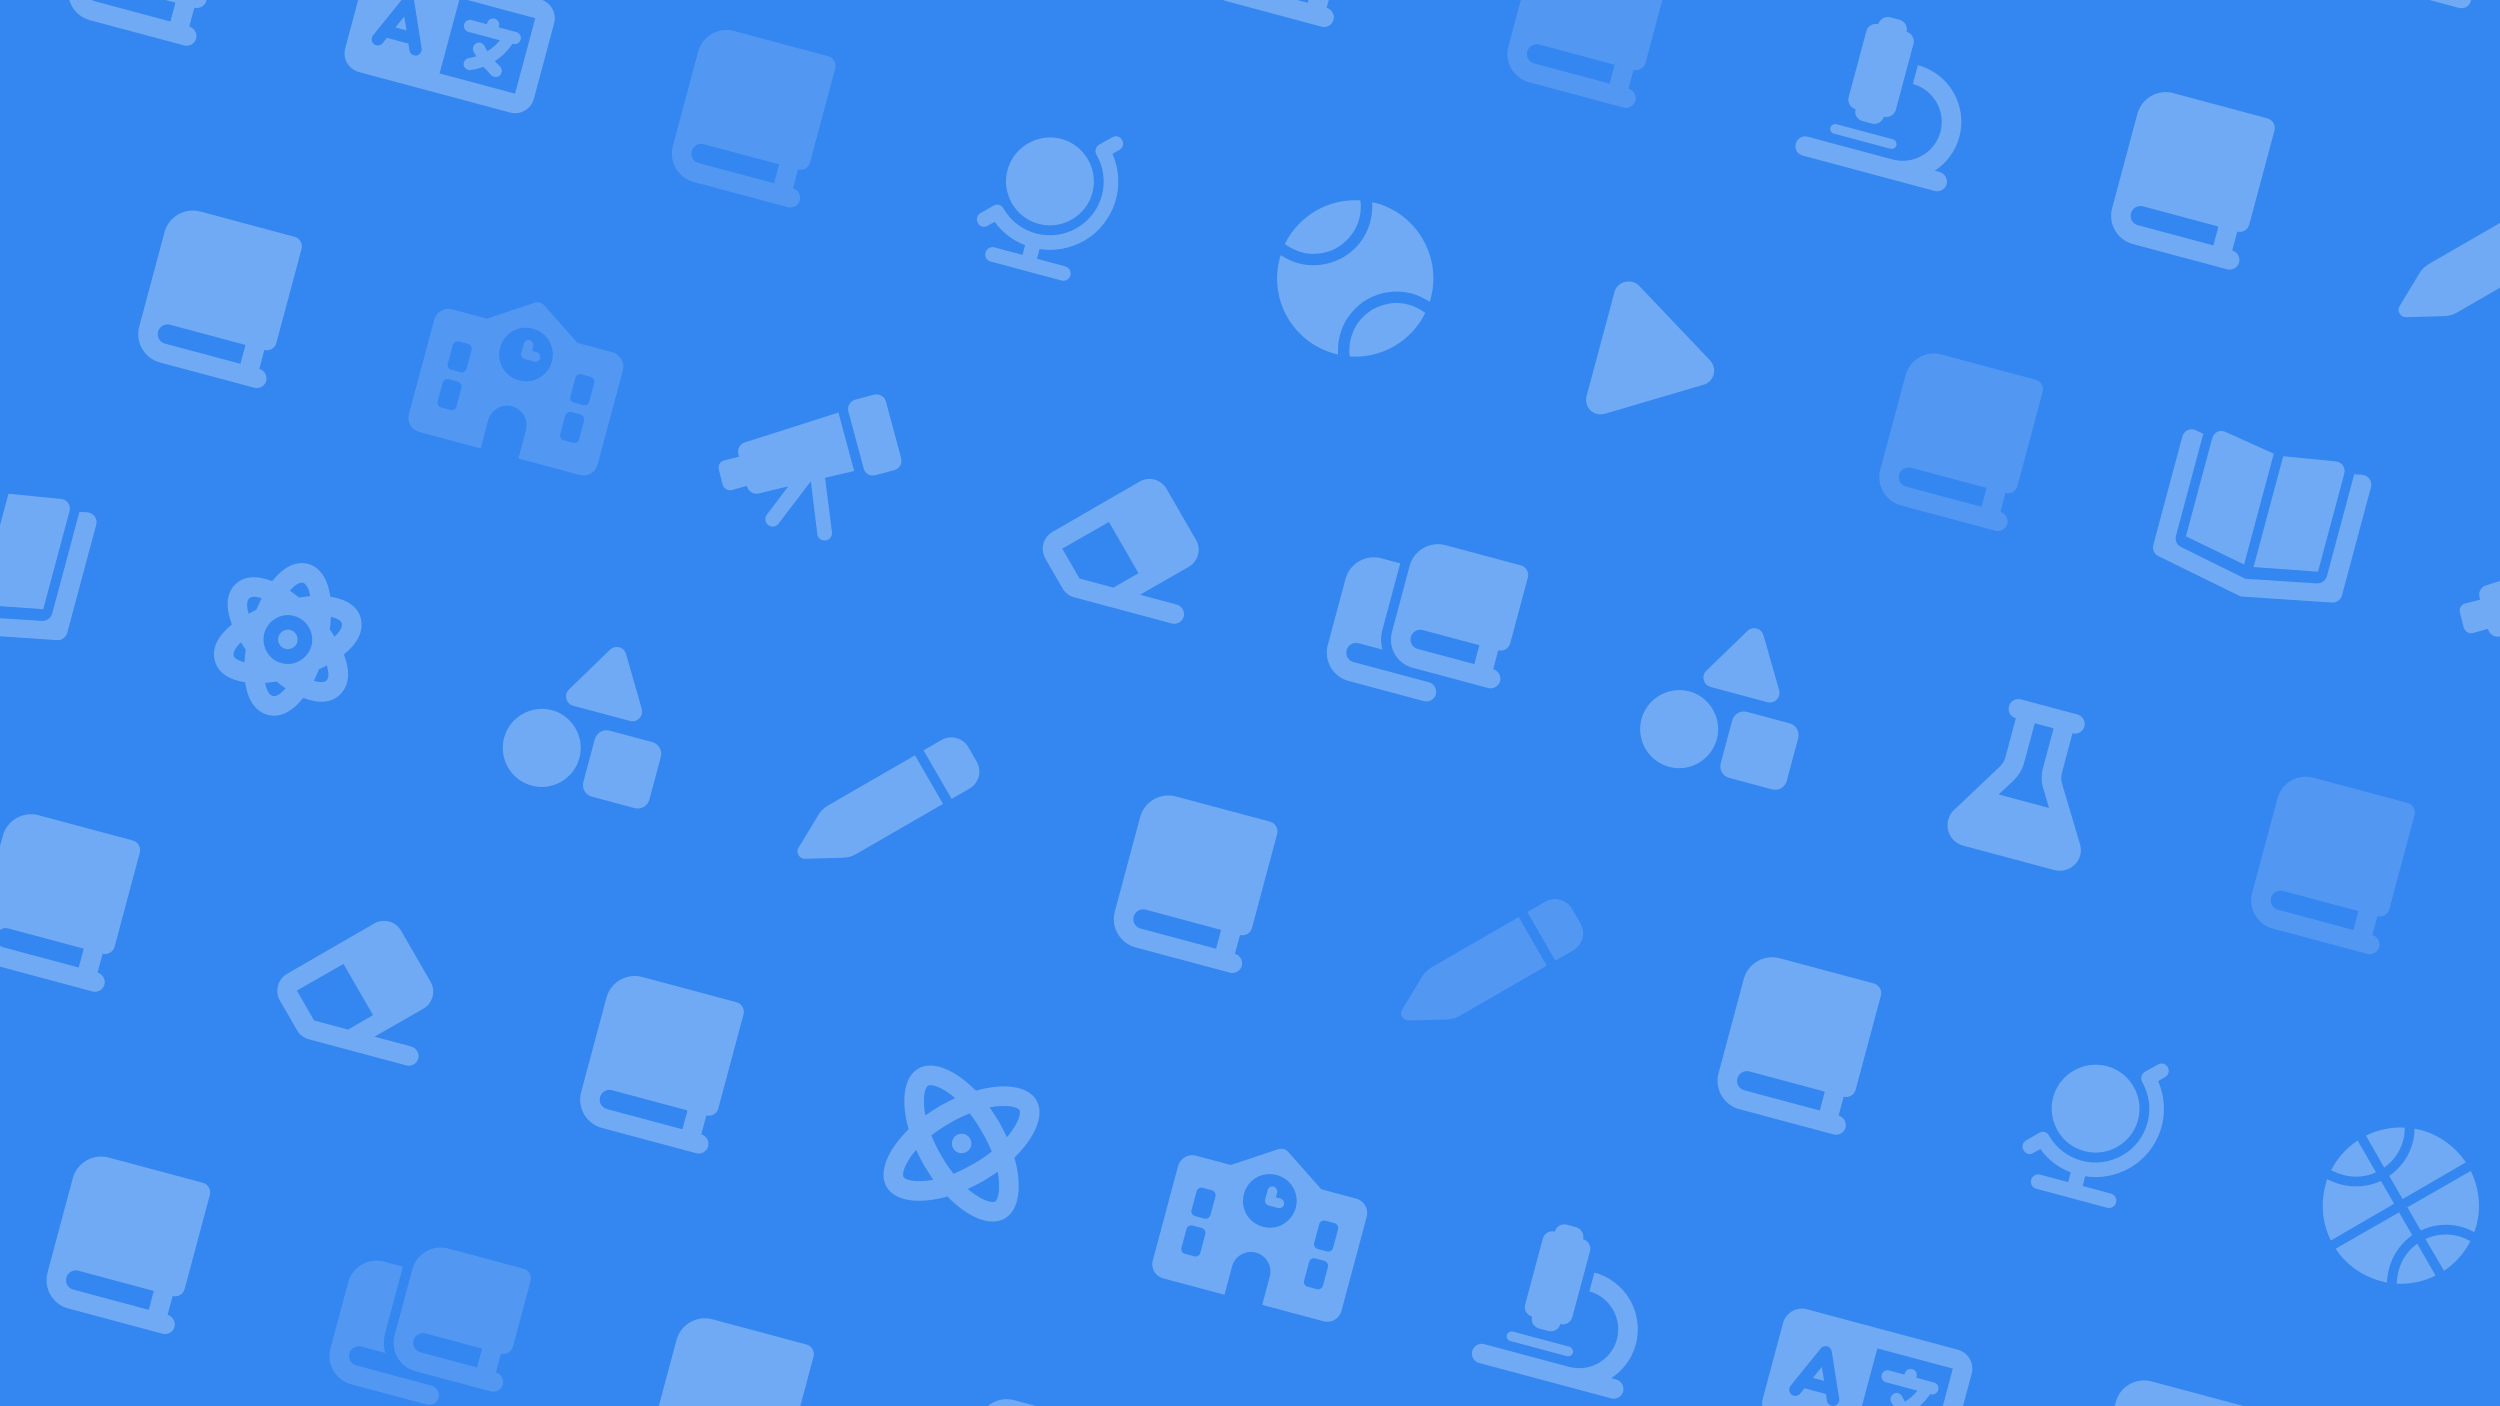 <svg width="320" height="180" viewBox="0 0 320 180" fill="none" xmlns="http://www.w3.org/2000/svg">
<rect x="0" y="0" width="320" height="180" fill="#333333" stroke="none"/>
<g clip-path="url(#clip0_1027_56594)">
<rect width="320" height="180" fill="#3486F0"/>
<g opacity="0.3">
<path d="M307.85 -21.541L318.716 -18.63L319.924 -18.306C320.565 -18.134 320.979 -17.416 320.808 -16.775L317.572 -4.701C317.39 -4.022 316.683 -3.645 316.041 -3.817L315.394 -1.402C316.036 -1.23 316.45 -0.513 316.278 0.129C316.096 0.808 315.389 1.184 314.747 1.012L313.54 0.689L302.673 -2.223C300.674 -2.759 299.486 -4.816 300.022 -6.816L303.257 -18.89C303.793 -20.889 305.85 -22.077 307.85 -21.541ZM303.967 -7.052C303.288 -7.234 302.608 -6.81 302.436 -6.168C302.254 -5.489 302.641 -4.82 303.32 -4.638L312.98 -2.049L313.627 -4.464L303.967 -7.052Z" fill="white"/>
<path d="M162.264 -19.139L173.13 -16.227L174.338 -15.904C174.979 -15.732 175.394 -15.014 175.222 -14.373L171.986 -2.299C171.804 -1.619 171.097 -1.243 170.456 -1.415L169.808 1C170.45 1.172 170.864 1.89 170.692 2.531C170.51 3.21 169.803 3.587 169.161 3.415L167.954 3.091L157.087 0.18C155.088 -0.356 153.9 -2.413 154.436 -4.413L157.671 -16.487C158.207 -18.487 160.264 -19.675 162.264 -19.139ZM158.381 -4.65C157.702 -4.832 157.022 -4.408 156.851 -3.766C156.669 -3.087 157.055 -2.417 157.734 -2.235L167.394 0.353L168.041 -2.062L158.381 -4.65Z" fill="white"/>
<g opacity="0.5">
<path d="M200.904 -8.786L211.771 -5.874L212.978 -5.551C213.62 -5.379 214.034 -4.661 213.862 -4.02L210.627 8.054C210.445 8.733 209.738 9.11 209.096 8.938L208.449 11.353C209.091 11.525 209.505 12.242 209.333 12.884C209.151 13.563 208.443 13.94 207.802 13.768L206.595 13.444L195.728 10.532C193.728 9.997 192.54 7.939 193.076 5.94L196.312 -6.134C196.847 -8.134 198.905 -9.322 200.904 -8.786ZM197.022 5.703C196.343 5.521 195.663 5.945 195.491 6.587C195.309 7.266 195.696 7.936 196.375 8.118L206.034 10.706L206.681 8.291L197.022 5.703Z" fill="white"/>
</g>
<path d="M240.425 3.098C240.597 2.456 241.277 2.032 241.956 2.214L243.163 2.537C243.805 2.709 244.219 3.427 244.047 4.068C244.689 4.24 245.103 4.958 244.931 5.599L242.666 14.051C242.484 14.73 241.777 15.107 241.135 14.935C240.953 15.614 240.246 15.991 239.605 15.819L238.397 15.495C237.718 15.313 237.331 14.643 237.513 13.964C236.834 13.782 236.447 13.113 236.629 12.433L238.894 3.981C239.066 3.34 239.746 2.916 240.425 3.098ZM231.39 17.5L242.256 20.412C244.897 21.119 247.662 19.555 248.38 16.876C249.088 14.235 247.486 11.46 244.844 10.752L245.491 8.337C249.491 9.409 251.866 13.523 250.795 17.523C250.289 19.41 249.127 20.878 247.652 21.857L248.293 22.029C248.935 22.201 249.349 22.919 249.177 23.56C248.995 24.239 248.288 24.616 247.646 24.444L241.609 22.826L230.742 19.915C230.063 19.733 229.677 19.063 229.859 18.384C230.03 17.742 230.71 17.318 231.39 17.5ZM235.055 15.894L242.3 17.835C242.601 17.916 242.822 18.299 242.741 18.6C242.65 18.94 242.278 19.123 241.976 19.042L234.732 17.101C234.392 17.01 234.199 16.675 234.29 16.336C234.37 16.034 234.715 15.803 235.055 15.894Z" fill="white"/>
<path d="M278.178 11.919L289.044 14.831L290.252 15.155C290.893 15.326 291.308 16.044 291.136 16.686L287.901 28.76C287.719 29.439 287.011 29.815 286.37 29.643L285.723 32.058C286.364 32.23 286.778 32.948 286.606 33.589C286.424 34.268 285.717 34.645 285.075 34.473L283.868 34.15L273.001 31.238C271.002 30.702 269.814 28.645 270.35 26.645L273.585 14.571C274.121 12.571 276.178 11.384 278.178 11.919ZM274.296 26.408C273.616 26.226 272.936 26.651 272.765 27.292C272.583 27.971 272.969 28.641 273.648 28.823L283.308 31.411L283.955 28.997L274.296 26.408Z" fill="white"/>
<path d="M325.441 25.393C326.638 24.702 328.185 25.116 328.875 26.313L329.952 28.178C330.643 29.374 330.228 30.921 329.032 31.612L326.736 32.938L323.145 26.718L325.441 25.393ZM322.045 27.354L325.635 33.573L314.488 40.009C314.01 40.285 313.439 40.456 312.87 40.465L307.94 40.6C307.618 40.594 307.299 40.428 307.143 40.103C306.94 39.806 306.955 39.446 307.15 39.175L309.693 34.963C309.986 34.475 310.419 34.066 310.898 33.789L322.045 27.354Z" fill="white"/>
<path d="M16.682 -16.736L27.548 -13.825L28.756 -13.501C29.397 -13.329 29.811 -12.612 29.64 -11.97L26.404 0.104C26.222 0.783 25.515 1.159 24.873 0.988L24.226 3.402C24.868 3.574 25.282 4.292 25.11 4.933C24.928 5.613 24.221 5.989 23.579 5.817L22.372 5.494L11.505 2.582C9.506 2.046 8.318 -0.011 8.854 -2.011L12.089 -14.085C12.625 -16.085 14.682 -17.272 16.682 -16.736ZM12.799 -2.248C12.12 -2.43 11.44 -2.005 11.268 -1.364C11.086 -0.685 11.473 -0.015 12.152 0.167L21.812 2.755L22.459 0.341L12.799 -2.248Z" fill="white"/>
<path d="M46.78 -3.495C47.134 -4.816 48.483 -5.627 49.842 -5.263L57.086 -3.322L58.897 -2.837L59.501 -2.675L69.16 -0.087C70.481 0.267 71.282 1.655 70.928 2.975L68.34 12.634C67.976 13.993 66.599 14.756 65.278 14.402L55.619 11.814L55.015 11.652L53.204 11.167L45.959 9.226C44.601 8.862 43.828 7.522 44.192 6.164L46.78 -3.495ZM58.854 -0.26L56.266 9.399L65.925 11.987L68.513 2.328L58.854 -0.26ZM53.011 0.115C52.968 -0.179 52.717 -0.449 52.453 -0.519C52.151 -0.6 51.799 -0.492 51.615 -0.259L47.744 4.528C47.492 4.865 47.522 5.358 47.848 5.647C48.223 5.91 48.678 5.87 48.968 5.543L49.52 4.842L52.275 5.58L52.402 6.463C52.489 6.891 52.902 7.163 53.319 7.113C53.747 7.026 54.02 6.614 53.97 6.196L53.011 0.115ZM51.745 2.122L52.038 3.899L50.604 3.514L51.745 2.122ZM63.32 2.392C63.735 2.504 63.983 2.934 63.872 3.349L63.832 3.5L65.492 3.945L66.096 4.107C66.51 4.218 66.759 4.649 66.648 5.064C66.537 5.479 66.106 5.727 65.691 5.616L65.616 5.596L65.49 5.764C64.907 6.579 64.184 7.315 63.323 7.812C63.351 7.86 63.389 7.87 63.416 7.918L64.022 8.525C64.301 8.843 64.293 9.326 64.003 9.653C63.685 9.931 63.202 9.923 62.876 9.634L62.318 8.999C62.149 8.873 62.029 8.719 61.87 8.555C61.422 8.718 60.937 8.871 60.395 8.929L60.262 8.974C59.844 9.024 59.432 8.751 59.344 8.323C59.305 7.868 59.605 7.503 60.032 7.416L60.156 7.408C60.45 7.366 60.717 7.276 60.974 7.223L60.642 6.649C60.421 6.266 60.553 5.776 60.935 5.555C61.281 5.324 61.771 5.455 61.992 5.838L62.368 6.546L62.406 6.556C62.99 6.186 63.519 5.722 63.993 5.161L62.673 4.807L59.956 4.079C59.541 3.968 59.292 3.537 59.404 3.122C59.515 2.707 59.945 2.459 60.36 2.57L62.322 3.096L62.363 2.945C62.474 2.53 62.905 2.281 63.32 2.392Z" fill="white"/>
<g opacity="0.5">
<path d="M93.955 3.969L104.822 6.881L106.029 7.204C106.671 7.376 107.085 8.094 106.913 8.735L103.678 20.809C103.496 21.488 102.788 21.865 102.147 21.693L101.5 24.108C102.141 24.28 102.556 24.997 102.384 25.639C102.202 26.318 101.494 26.695 100.853 26.523L99.645 26.199L88.779 23.288C86.779 22.752 85.591 20.695 86.127 18.695L89.362 6.621C89.898 4.621 91.955 3.433 93.955 3.969ZM90.073 18.458C89.394 18.276 88.714 18.7 88.542 19.342C88.36 20.021 88.747 20.691 89.426 20.873L99.085 23.461L99.732 21.046L90.073 18.458Z" fill="white"/>
</g>
<path d="M125.523 27.269L127.15 26.33C127.628 26.054 128.194 26.206 128.433 26.674C130.339 29.975 134.527 31.097 137.828 29.192C141.129 27.286 142.251 23.097 140.345 19.796C140.097 19.366 140.259 18.762 140.689 18.513L142.353 17.584C142.794 17.298 143.36 17.45 143.636 17.928C143.885 18.359 143.733 18.925 143.303 19.173L142.394 19.698C144.183 23.736 142.69 28.553 138.767 30.818C136.959 31.83 134.963 32.185 133.064 31.878L132.73 33.123L136.353 34.094C136.843 34.225 137.147 34.752 137.016 35.242C136.874 35.77 136.358 36.036 135.867 35.905L126.812 33.478C126.284 33.337 126.007 32.859 126.149 32.33C126.28 31.84 126.769 31.526 127.297 31.667L130.882 32.628L131.215 31.383C129.709 30.817 128.323 29.799 127.324 28.399L126.425 28.886C125.984 29.172 125.418 29.021 125.18 28.552C124.893 28.112 125.045 27.546 125.523 27.269ZM132.957 28.655C130.995 28.129 129.495 26.635 128.969 24.674C128.432 22.751 128.989 20.676 130.425 19.241C131.85 17.844 133.907 17.262 135.869 17.788C137.793 18.304 139.283 19.835 139.82 21.758C140.346 23.719 139.79 25.794 138.364 27.192C136.928 28.627 134.881 29.17 132.957 28.655Z" fill="white"/>
<path d="M163.916 32.662C164.778 33.217 165.719 33.631 166.758 33.828C168.373 34.14 170.102 33.875 171.602 33.104C173.103 32.334 174.279 31.112 174.978 29.561C175.491 28.404 175.711 27.128 175.637 25.895C175.75 25.925 175.911 25.928 176.062 25.969C181.382 27.394 184.559 32.896 183.133 38.216C183.093 38.367 183.052 38.518 182.984 38.621C182.263 38.145 181.435 37.761 180.567 37.529C179.539 37.293 178.459 37.247 177.395 37.447C176.33 37.647 175.328 38.066 174.437 38.676C173.583 39.297 172.839 40.108 172.265 41.046C171.738 41.957 171.417 43.003 171.295 44.062C171.259 44.498 171.251 44.981 171.263 45.388C171.15 45.358 170.999 45.318 170.886 45.287C165.528 43.852 162.379 38.398 163.815 33.04C163.845 32.926 163.885 32.776 163.916 32.662ZM174.125 25.652C174.267 26.782 174.125 27.916 173.643 28.96C173.073 30.182 172.118 31.18 170.932 31.833C169.718 32.438 168.332 32.632 167.019 32.402C166.103 32.197 165.2 31.793 164.461 31.231C166.247 27.585 170.074 25.375 174.125 25.652ZM180.221 38.972C181.013 39.185 181.765 39.548 182.439 40.052C180.653 43.699 176.826 45.908 172.775 45.632C172.698 45.166 172.706 44.683 172.752 44.21C172.823 43.339 173.121 42.529 173.522 41.788C173.971 41.018 174.588 40.375 175.288 39.875C175.988 39.375 176.799 39.066 177.655 38.891C178.51 38.716 179.391 38.75 180.221 38.972Z" fill="white"/>
<path d="M209.814 36.59L218.902 46.142C219.339 46.623 219.517 47.318 219.355 47.922C219.183 48.563 218.682 49.076 218.073 49.236L205.427 52.965C204.77 53.153 204.043 52.999 203.568 52.508C203.083 52.054 202.905 51.359 203.087 50.68L206.646 37.399C206.817 36.757 207.319 36.245 207.966 36.094C208.623 35.907 209.34 36.099 209.814 36.59Z" fill="white"/>
<g opacity="0.5">
<path d="M248.506 45.38L259.373 48.292L260.58 48.615C261.221 48.787 261.636 49.505 261.464 50.146L258.229 62.22C258.047 62.9 257.339 63.276 256.698 63.104L256.051 65.519C256.692 65.691 257.106 66.409 256.935 67.05C256.753 67.729 256.045 68.106 255.404 67.934L254.196 67.61L243.33 64.699C241.33 64.163 240.142 62.105 240.678 60.106L243.913 48.032C244.449 46.032 246.506 44.844 248.506 45.38ZM244.624 59.869C243.944 59.687 243.265 60.111 243.093 60.753C242.911 61.432 243.297 62.102 243.977 62.284L253.636 64.872L254.283 62.457L244.624 59.869Z" fill="white"/>
</g>
<path d="M291.045 58.073L287.244 72.26L279.8 68.647L283.167 56.083C283.369 55.328 284.162 54.934 284.876 55.287L291.045 58.073ZM279.152 70.01L287.402 74.082L296.546 74.671C297.142 74.71 297.699 74.293 297.85 73.727L301.338 60.709L302.332 60.773C303.127 60.825 303.692 61.583 303.49 62.337L299.78 76.185C299.618 76.788 299.072 77.168 298.475 77.129L286.796 76.345L276.251 71.174C275.716 70.91 275.48 70.28 275.632 69.714L279.342 55.867C279.544 55.112 280.375 54.728 281.089 55.081L282.02 55.533L278.532 68.55C278.37 69.154 278.616 69.746 279.152 70.01ZM288.451 72.583L292.252 58.396L298.95 59.058C299.745 59.11 300.272 59.858 300.07 60.612L296.704 73.177L288.451 72.583Z" fill="white"/>
<path d="M332.318 69.455L334.754 68.814C335.401 68.664 336.105 69.055 336.255 69.701L338.199 76.935C338.377 77.63 337.996 78.296 337.339 78.484L334.903 79.126C334.246 79.314 333.542 78.923 333.402 78.238L331.458 71.004C331.27 70.347 331.661 69.643 332.318 69.455ZM315.51 77.245L317.46 76.757L317.38 76.453C317.192 75.796 317.573 75.129 318.192 74.931L330.177 71.106C330.194 71.191 330.222 71.239 330.239 71.325L332.183 78.559L332.173 78.596L328.463 79.463L329.351 86.413C329.408 86.955 329.04 87.422 328.537 87.49C327.996 87.547 327.528 87.179 327.471 86.638L326.646 79.906L322.528 85.313C322.208 85.753 321.619 85.838 321.217 85.528C320.777 85.208 320.692 84.619 321.012 84.179L323.764 80.549L319.958 81.47C319.312 81.621 318.655 81.202 318.467 80.545L318.44 80.497L316.517 81.034C316.041 81.149 315.516 80.846 315.363 80.36L314.874 78.41C314.732 77.886 315.024 77.398 315.51 77.245Z" fill="white"/>
<path d="M-12.99 16.724L-2.124 19.636L-0.916 19.959C-0.275 20.131 0.14 20.849 -0.032 21.49L-3.267 33.564C-3.449 34.243 -4.157 34.62 -4.798 34.448L-5.445 36.863C-4.804 37.035 -4.39 37.753 -4.562 38.394C-4.744 39.073 -5.451 39.45 -6.092 39.278L-7.3 38.954L-18.167 36.043C-20.166 35.507 -21.354 33.45 -20.818 31.45L-17.583 19.376C-17.047 17.376 -14.99 16.188 -12.99 16.724ZM-16.872 31.213C-17.552 31.031 -18.232 31.456 -18.403 32.097C-18.585 32.776 -18.199 33.446 -17.52 33.628L-7.86 36.216L-7.213 33.801L-16.872 31.213Z" fill="white"/>
<path d="M25.646 27.077L36.513 29.989L37.721 30.312C38.362 30.484 38.776 31.202 38.605 31.843L35.369 43.917C35.187 44.596 34.48 44.973 33.838 44.801L33.191 47.216C33.833 47.388 34.247 48.105 34.075 48.747C33.893 49.426 33.186 49.803 32.544 49.631L31.337 49.307L20.47 46.395C18.47 45.86 17.283 43.802 17.819 41.803L21.054 29.729C21.59 27.729 23.647 26.541 25.646 27.077ZM21.764 41.566C21.085 41.384 20.405 41.808 20.233 42.45C20.051 43.129 20.438 43.799 21.117 43.981L30.776 46.569L31.424 44.154L21.764 41.566Z" fill="white"/>
<g opacity="0.5">
<path d="M69.694 39.122L73.915 43.893L78.405 45.096C79.386 45.359 79.994 46.411 79.731 47.392L76.496 59.466C76.223 60.485 75.18 61.055 74.2 60.792L53.673 55.292C52.655 55.019 52.075 54.015 52.348 52.996L55.583 40.922C55.846 39.941 56.861 39.323 57.879 39.596L62.332 40.789L68.373 38.768C68.859 38.615 69.387 38.757 69.694 39.122ZM62.492 53.773L61.522 57.395L66.351 58.689L67.322 55.067C67.676 53.746 66.875 52.359 65.554 52.005C64.196 51.641 62.846 52.452 62.492 53.773ZM58.72 43.703C58.38 43.612 58.035 43.844 57.954 44.145L57.307 46.56C57.216 46.9 57.41 47.235 57.749 47.326L58.957 47.649C59.259 47.73 59.631 47.547 59.722 47.207L60.369 44.792C60.45 44.491 60.229 44.108 59.927 44.027L58.72 43.703ZM73.651 48.351L73.004 50.766C72.913 51.106 73.106 51.441 73.446 51.532L74.653 51.855C74.955 51.936 75.328 51.753 75.418 51.413L76.066 48.998C76.146 48.697 75.925 48.314 75.624 48.233L74.416 47.909C74.077 47.818 73.732 48.049 73.651 48.351ZM57.426 48.533C57.086 48.442 56.741 48.673 56.66 48.975L56.013 51.39C55.922 51.73 56.116 52.064 56.455 52.155L57.663 52.479C57.965 52.56 58.337 52.377 58.428 52.037L59.075 49.622C59.156 49.32 58.935 48.938 58.633 48.857L57.426 48.533ZM72.357 53.181L71.71 55.596C71.619 55.935 71.812 56.27 72.151 56.361L73.359 56.685C73.661 56.766 74.033 56.582 74.124 56.243L74.771 53.828C74.852 53.526 74.631 53.143 74.329 53.062L73.122 52.739C72.782 52.648 72.438 52.879 72.357 53.181ZM64.013 44.475C63.69 45.682 64 46.938 64.895 47.825C65.762 48.664 67.007 48.998 68.215 48.715C69.396 48.384 70.33 47.462 70.654 46.254C70.967 45.084 70.619 43.818 69.762 42.942C68.857 42.093 67.612 41.759 66.442 42.052C65.223 42.373 64.326 43.305 64.013 44.475ZM67.819 43.553C68.121 43.634 68.342 44.017 68.261 44.319L68.099 44.923L68.703 45.084C69.004 45.165 69.225 45.548 69.145 45.85C69.054 46.189 68.681 46.373 68.379 46.292L67.172 45.968C66.832 45.877 66.639 45.542 66.73 45.203L67.053 43.995C67.134 43.694 67.479 43.462 67.819 43.553Z" fill="white"/>
</g>
<path d="M109.458 51.152L111.895 50.511C112.542 50.361 113.246 50.751 113.396 51.398L115.34 58.632C115.518 59.327 115.137 59.993 114.48 60.181L112.043 60.822C111.386 61.01 110.682 60.62 110.542 59.935L108.598 52.701C108.41 52.044 108.801 51.34 109.458 51.152ZM92.65 58.942L94.601 58.454L94.521 58.149C94.333 57.492 94.714 56.826 95.333 56.628L107.317 52.803C107.335 52.888 107.363 52.936 107.38 53.022L109.324 60.255L109.314 60.293L105.604 61.159L106.491 68.11C106.549 68.651 106.181 69.119 105.677 69.186C105.136 69.244 104.669 68.876 104.611 68.335L103.787 61.603L99.669 67.01C99.349 67.45 98.76 67.535 98.357 67.225C97.918 66.905 97.833 66.316 98.153 65.876L100.905 62.246L97.099 63.167C96.452 63.318 95.796 62.899 95.608 62.242L95.581 62.194L93.657 62.73C93.182 62.846 92.656 62.543 92.503 62.057L92.015 60.106C91.872 59.583 92.165 59.095 92.65 58.942Z" fill="white"/>
<path d="M145.875 61.638C147.071 60.947 148.618 61.362 149.309 62.558L153.093 69.112C153.784 70.308 153.369 71.855 152.173 72.546L145.916 76.126L150.632 77.39C151.274 77.562 151.688 78.28 151.516 78.921C151.334 79.6 150.627 79.977 149.985 79.805L141.873 77.631L141.533 77.54L137.534 76.469C136.892 76.297 136.349 75.909 136.018 75.335L133.808 71.507C133.118 70.311 133.532 68.764 134.728 68.074L145.875 61.638ZM142.52 75.217L145.725 73.366L141.941 66.812L135.971 70.227L138.181 74.054L142.181 75.126L142.52 75.217Z" fill="white"/>
<path d="M179.227 72.11L176.962 80.562C176.719 81.468 176.723 82.358 176.956 83.149L173.9 82.33C173.221 82.148 172.541 82.572 172.369 83.214C172.187 83.893 172.574 84.563 173.253 84.745L180.498 86.686L181.705 87.009L182.912 87.333C183.554 87.505 183.968 88.222 183.796 88.864C183.614 89.543 182.907 89.919 182.265 89.748L181.058 89.424L172.606 87.159C170.606 86.624 169.419 84.566 169.954 82.567L172.219 74.115C172.755 72.115 174.812 70.927 176.812 71.463L179.227 72.11ZM182.029 85.802L180.821 85.478C179.727 85.185 178.905 84.48 178.428 83.543C178.034 82.75 177.917 81.829 178.169 80.885L180.434 72.434C180.97 70.434 183.027 69.246 185.027 69.782L193.479 72.047L194.686 72.37C195.328 72.542 195.742 73.26 195.57 73.901L193.305 82.353C193.123 83.032 192.416 83.409 191.774 83.237L191.127 85.652C191.769 85.824 192.183 86.541 192.011 87.183C191.829 87.862 191.122 88.238 190.48 88.067L189.273 87.743L183.236 86.125L182.029 85.802ZM180.584 81.533C180.402 82.212 180.789 82.882 181.468 83.064L185.09 84.034L188.713 85.005L189.36 82.59L185.737 81.619L182.115 80.649C181.436 80.467 180.756 80.891 180.584 81.533Z" fill="white"/>
<path d="M225.728 81.335L227.733 88.343C227.858 88.781 227.737 89.233 227.409 89.55C227.119 89.877 226.644 89.992 226.229 89.881L218.984 87.94C218.531 87.818 218.177 87.481 218.089 87.053C217.964 86.615 218.086 86.162 218.413 85.845L223.653 80.779C223.98 80.462 224.418 80.337 224.871 80.458C225.286 80.57 225.603 80.897 225.728 81.335ZM221.717 92.231C221.939 91.4 222.763 90.893 223.63 91.126L229.064 92.582C229.894 92.804 230.391 93.665 230.169 94.495L228.713 99.928C228.48 100.796 227.629 101.256 226.799 101.033L221.366 99.578C220.498 99.345 220.028 98.532 220.261 97.664L221.717 92.231ZM213.658 98.159C211.922 97.694 210.58 96.364 210.117 94.622C209.643 92.918 210.138 91.069 211.411 89.793C212.673 88.554 214.51 88.035 216.246 88.5C217.944 88.955 219.276 90.323 219.749 92.027C220.213 93.769 219.717 95.618 218.455 96.856C217.183 98.133 215.356 98.614 213.658 98.159Z" fill="white"/>
<path d="M264.715 91.135L265.923 91.458C266.564 91.63 266.978 92.348 266.806 92.989C266.625 93.668 265.917 94.045 265.276 93.873L263.931 98.891C263.81 99.344 263.801 99.827 263.927 100.265L266.222 107.998C266.375 108.484 266.405 108.977 266.273 109.467C265.889 110.901 264.368 111.747 262.935 111.363L251.276 108.239C249.842 107.855 248.986 106.372 249.37 104.938C249.501 104.447 249.736 104.025 250.111 103.681L255.965 98.132C256.293 97.815 256.565 97.403 256.686 96.95L258.031 91.932C257.352 91.75 256.965 91.08 257.147 90.401C257.319 89.759 257.999 89.335 258.678 89.517L259.886 89.841L264.715 91.135ZM259.101 97.597C258.859 98.503 258.362 99.3 257.707 99.933L255.82 101.692L262.272 103.421L261.556 100.964C261.267 100.078 261.273 99.15 261.516 98.244L262.861 93.226L260.446 92.579L259.101 97.597Z" fill="white"/>
<g opacity="0.5">
<path d="M296.107 99.546L306.974 102.458L308.182 102.781C308.823 102.953 309.237 103.671 309.065 104.312L305.83 116.386C305.648 117.066 304.941 117.442 304.299 117.27L303.652 119.685C304.294 119.857 304.708 120.575 304.536 121.216C304.354 121.895 303.647 122.272 303.005 122.1L301.798 121.776L290.931 118.865C288.931 118.329 287.744 116.272 288.279 114.272L291.515 102.198C292.051 100.198 294.108 99.01 296.107 99.546ZM292.225 114.035C291.546 113.853 290.866 114.278 290.694 114.919C290.512 115.598 290.899 116.268 291.578 116.45L301.237 119.038L301.884 116.623L292.225 114.035Z" fill="white"/>
</g>
<path d="M-0.123 62.877L-3.924 77.064L-11.368 73.452L-8.001 60.888C-7.799 60.133 -7.006 59.739 -6.292 60.092L-0.123 62.877ZM-12.016 74.815L-3.765 78.886L5.378 79.476C5.974 79.514 6.531 79.097 6.682 78.531L10.17 65.514L11.164 65.578C11.959 65.629 12.524 66.388 12.322 67.142L8.612 80.99C8.45 81.593 7.904 81.973 7.307 81.934L-4.372 81.15L-14.916 75.979C-15.452 75.714 -15.688 75.085 -15.536 74.519L-11.826 60.672C-11.624 59.917 -10.793 59.533 -10.079 59.886L-9.148 60.338L-12.636 73.355C-12.798 73.959 -12.552 74.55 -12.016 74.815ZM-2.717 77.388L1.084 63.201L7.782 63.863C8.577 63.914 9.104 64.662 8.902 65.417L5.536 77.981L-2.717 77.388Z" fill="white"/>
<path d="M35.407 87.239C34.904 87.307 34.4 87.374 33.945 87.414C34.205 88.858 34.761 89.048 34.912 89.088C35.025 89.118 35.601 89.232 36.548 88.111C36.174 87.849 35.772 87.539 35.407 87.239ZM44.022 83.765C44.802 85.834 44.762 87.643 43.596 88.827C42.467 90.021 40.751 90.087 38.812 89.324C37.456 91.064 35.849 91.927 34.265 91.503C32.642 91.068 31.683 89.517 31.378 87.333C29.318 87.023 27.865 86.108 27.484 84.51C27.066 82.901 27.974 81.325 29.684 79.923C28.894 77.891 28.896 76.072 30.072 74.85C31.191 73.694 32.907 73.629 34.846 74.391C36.202 72.651 37.819 71.75 39.441 72.184C41.026 72.609 41.975 74.198 42.279 76.382C44.34 76.692 45.793 77.607 46.184 79.168C46.592 80.814 45.722 82.4 44.022 83.765ZM40.844 85.663C40.627 86.171 40.41 86.679 40.165 87.139C41.363 87.501 41.728 87.194 41.796 87.091C41.95 86.97 42.242 86.483 41.828 85.159C41.531 85.362 41.169 85.507 40.844 85.663ZM42.359 78.951C42.341 79.472 42.275 80.021 42.209 80.569C42.412 80.867 42.654 81.174 42.809 81.499C43.829 80.559 43.82 79.99 43.747 79.809C43.74 79.685 43.577 79.237 42.359 78.951ZM39.713 76.301C39.453 74.857 38.907 74.63 38.794 74.599C38.643 74.559 38.057 74.483 37.109 75.604C37.484 75.866 37.886 76.176 38.288 76.486C38.754 76.408 39.257 76.341 39.713 76.301ZM32.814 78.052C33.031 77.544 33.248 77.036 33.492 76.576C32.305 76.177 31.968 76.531 31.862 76.624C31.746 76.755 31.426 77.195 31.829 78.556C32.164 78.363 32.489 78.207 32.814 78.052ZM30.849 82.216C29.828 83.156 29.875 83.735 29.911 83.906C29.918 84.029 30.081 84.478 31.299 84.763C31.317 84.243 31.383 83.694 31.449 83.146C31.245 82.849 31.042 82.551 30.849 82.216ZM39.871 82.653C40.154 81.596 39.814 80.453 39.06 79.645C38.258 78.864 37.088 78.55 36.041 78.836C34.946 79.149 34.117 79.978 33.834 81.035C33.541 82.129 33.844 83.262 34.636 84.081C35.4 84.851 36.569 85.165 37.654 84.889C38.712 84.566 39.578 83.747 39.871 82.653ZM37.176 80.636C37.818 80.808 38.232 81.526 38.06 82.167C37.878 82.846 37.171 83.223 36.529 83.051C35.85 82.869 35.463 82.199 35.645 81.52C35.817 80.879 36.497 80.454 37.176 80.636Z" fill="white"/>
<path d="M80.142 83.737L82.147 90.745C82.272 91.183 82.151 91.636 81.823 91.952C81.533 92.279 81.058 92.394 80.643 92.283L73.398 90.342C72.945 90.221 72.591 89.883 72.504 89.455C72.378 89.017 72.5 88.564 72.827 88.248L78.067 83.181C78.394 82.865 78.832 82.739 79.285 82.861C79.7 82.972 80.017 83.299 80.142 83.737ZM76.131 94.633C76.353 93.803 77.177 93.296 78.044 93.528L83.478 94.984C84.308 95.206 84.805 96.067 84.583 96.898L83.127 102.331C82.894 103.199 82.043 103.658 81.213 103.436L75.78 101.98C74.912 101.747 74.442 100.934 74.675 100.066L76.131 94.633ZM68.072 100.562C66.336 100.097 64.994 98.766 64.531 97.025C64.057 95.32 64.552 93.472 65.825 92.195C67.087 90.956 68.924 90.437 70.66 90.902C72.358 91.357 73.69 92.725 74.163 94.429C74.627 96.171 74.131 98.02 72.869 99.259C71.597 100.536 69.77 101.017 68.072 100.562Z" fill="white"/>
<path d="M120.512 94.716C121.708 94.026 123.255 94.44 123.945 95.636L125.023 97.502C125.713 98.698 125.299 100.245 124.103 100.936L121.806 102.261L118.215 96.042L120.512 94.716ZM117.115 96.677L120.706 102.897L109.559 109.333C109.08 109.609 108.509 109.779 107.94 109.789L103.011 109.924C102.689 109.918 102.369 109.752 102.214 109.427C102.01 109.13 102.026 108.77 102.22 108.498L104.764 104.287C105.056 103.799 105.49 103.389 105.968 103.113L117.115 96.677Z" fill="white"/>
<path d="M150.525 101.949L161.392 104.86L162.6 105.184C163.241 105.356 163.655 106.073 163.483 106.715L160.248 118.789C160.066 119.468 159.359 119.845 158.717 119.673L158.07 122.088C158.712 122.259 159.126 122.977 158.954 123.618C158.772 124.298 158.065 124.674 157.423 124.502L156.216 124.179L145.349 121.267C143.349 120.731 142.162 118.674 142.697 116.674L145.933 104.6C146.468 102.6 148.526 101.413 150.525 101.949ZM146.643 116.437C145.964 116.255 145.284 116.68 145.112 117.321C144.93 118.001 145.317 118.67 145.996 118.852L155.655 121.44L156.302 119.026L146.643 116.437Z" fill="white"/>
<g opacity="0.5">
<path d="M197.789 115.422C198.985 114.731 200.532 115.146 201.223 116.342L202.3 118.208C202.99 119.404 202.576 120.951 201.38 121.641L199.084 122.967L195.493 116.748L197.789 115.422ZM194.392 117.383L197.983 123.602L186.836 130.038C186.358 130.314 185.786 130.485 185.218 130.494L180.288 130.629C179.966 130.624 179.647 130.457 179.491 130.132C179.288 129.835 179.303 129.475 179.497 129.204L182.041 124.992C182.334 124.504 182.767 124.095 183.245 123.819L194.392 117.383Z" fill="white"/>
</g>
<path d="M227.799 122.654L238.666 125.566L239.873 125.889C240.514 126.061 240.929 126.779 240.757 127.42L237.522 139.494C237.34 140.174 236.632 140.55 235.991 140.378L235.344 142.793C235.985 142.965 236.399 143.683 236.228 144.324C236.046 145.003 235.338 145.38 234.697 145.208L233.489 144.884L222.623 141.973C220.623 141.437 219.435 139.38 219.971 137.38L223.206 125.306C223.742 123.306 225.799 122.118 227.799 122.654ZM223.917 137.143C223.237 136.961 222.558 137.385 222.386 138.027C222.204 138.706 222.59 139.376 223.27 139.558L232.929 142.146L233.576 139.731L223.917 137.143Z" fill="white"/>
<path d="M259.367 145.955L260.994 145.015C261.472 144.739 262.038 144.891 262.277 145.359C264.182 148.66 268.371 149.782 271.672 147.877C274.973 145.971 276.095 141.782 274.189 138.481C273.941 138.051 274.102 137.447 274.533 137.199L276.197 136.27C276.638 135.983 277.204 136.135 277.48 136.613C277.729 137.044 277.577 137.61 277.146 137.858L276.237 138.383C278.027 142.421 276.534 147.238 272.611 149.503C270.803 150.515 268.807 150.87 266.908 150.563L266.574 151.808L270.196 152.779C270.687 152.91 270.991 153.437 270.859 153.927C270.718 154.455 270.202 154.721 269.711 154.59L260.656 152.164C260.127 152.022 259.851 151.544 259.993 151.015C260.124 150.525 260.613 150.211 261.141 150.353L264.725 151.313L265.059 150.068C263.552 149.502 262.167 148.484 261.167 147.084L260.268 147.571C259.828 147.857 259.262 147.706 259.023 147.237C258.737 146.797 258.889 146.231 259.367 145.955ZM266.801 147.34C264.839 146.814 263.338 145.32 262.812 143.359C262.276 141.436 262.832 139.361 264.268 137.926C265.694 136.529 267.751 135.947 269.713 136.473C271.637 136.989 273.127 138.52 273.663 140.443C274.189 142.404 273.633 144.479 272.208 145.877C270.772 147.312 268.725 147.855 266.801 147.34Z" fill="white"/>
<path d="M302.841 145.35C304.369 144.627 306.053 144.229 307.804 144.334C307.813 144.903 307.747 145.451 307.606 145.98C307.211 147.451 306.329 148.63 305.178 149.454L302.841 145.35ZM301.778 145.995L304.126 150.062C302.837 150.647 301.385 150.783 299.951 150.399C299.385 150.247 298.877 150.03 298.379 149.776C299.201 148.217 300.36 146.909 301.778 145.995ZM309.902 144.654C312.317 145.301 314.328 146.851 315.632 148.777L307.536 153.483L305.824 150.517C307.214 149.555 308.328 148.114 308.813 146.303C308.975 145.699 309.061 145.075 309.062 144.469C309.326 144.54 309.6 144.573 309.902 144.654ZM299.627 151.606C301.401 152.082 303.195 151.875 304.761 151.162L306.446 154.08L298.351 158.786C297.296 156.684 296.997 154.177 297.655 151.725C297.725 151.461 297.796 151.197 297.867 150.932C298.44 151.207 298.986 151.435 299.627 151.606ZM316.713 157.721C316.187 157.419 315.604 157.181 315 157.02C313.189 156.534 311.385 156.779 309.856 157.502L308.144 154.535L316.267 149.878C317.283 151.97 317.63 154.449 316.973 156.901C316.892 157.203 316.784 157.457 316.713 157.721ZM316.201 158.878C315.416 160.447 314.23 161.706 312.839 162.668L310.454 158.592C311.743 158.007 313.205 157.833 314.677 158.227C315.205 158.369 315.713 158.586 316.201 158.878ZM309.401 159.2L311.749 163.266C310.249 164.037 308.537 164.387 306.776 164.319C306.804 163.761 306.87 163.212 307.022 162.646C307.406 161.213 308.251 160.023 309.401 159.2ZM308.766 158.099C307.366 159.099 306.29 160.55 305.815 162.323C305.643 162.964 305.566 163.551 305.518 164.185C305.254 164.114 304.99 164.043 304.726 163.972C302.273 163.315 300.252 161.803 298.958 159.839L307.081 155.181L308.766 158.099Z" fill="white"/>
<path d="M4.943 104.351L15.81 107.263L17.017 107.586C17.659 107.758 18.073 108.476 17.901 109.117L14.666 121.191C14.484 121.87 13.777 122.247 13.135 122.075L12.488 124.49C13.13 124.662 13.544 125.379 13.372 126.021C13.19 126.7 12.482 127.077 11.841 126.905L10.634 126.581L-0.233 123.669C-2.233 123.134 -3.42 121.076 -2.885 119.077L0.351 107.003C0.886 105.003 2.944 103.815 4.943 104.351ZM1.061 118.84C0.382 118.658 -0.298 119.082 -0.47 119.724C-0.652 120.403 -0.265 121.073 0.414 121.255L10.073 123.843L10.72 121.428L1.061 118.84Z" fill="white"/>
<path d="M47.899 118.206C49.095 117.516 50.642 117.93 51.332 119.126L55.117 125.681C55.807 126.877 55.392 128.424 54.197 129.114L47.939 132.695L52.656 133.959C53.297 134.131 53.712 134.848 53.54 135.49C53.358 136.169 52.65 136.545 52.009 136.374L43.897 134.2L43.557 134.109L39.557 133.037C38.916 132.865 38.373 132.477 38.041 131.903L35.832 128.076C35.141 126.88 35.556 125.333 36.752 124.642L47.899 118.206ZM44.544 131.785L47.749 129.934L43.965 123.38L37.995 126.795L40.204 130.622L44.204 131.694L44.544 131.785Z" fill="white"/>
<path d="M82.217 125.056L93.084 127.968L94.291 128.292C94.932 128.464 95.347 129.181 95.175 129.823L91.94 141.897C91.758 142.576 91.05 142.952 90.409 142.781L89.762 145.195C90.403 145.367 90.817 146.085 90.645 146.726C90.463 147.406 89.756 147.782 89.115 147.61L87.907 147.287L77.04 144.375C75.041 143.839 73.853 141.782 74.389 139.782L77.624 127.708C78.16 125.708 80.217 124.521 82.217 125.056ZM78.335 139.545C77.655 139.363 76.975 139.788 76.804 140.429C76.622 141.108 77.008 141.778 77.688 141.96L87.347 144.548L87.994 142.134L78.335 139.545Z" fill="white"/>
<path d="M115.632 150.672L115.642 150.634C115.697 150.729 116.152 151.296 118.087 151.168C118.532 151.166 118.998 151.088 119.464 151.011C119.057 150.416 118.66 149.784 118.263 149.152C117.914 148.493 117.565 147.833 117.254 147.183C116.954 147.548 116.654 147.912 116.43 148.297C115.351 149.909 115.614 150.586 115.632 150.672ZM119.209 145.321C119.545 146.18 119.967 147.021 120.464 147.882C120.961 148.743 121.478 149.529 122.054 150.249C122.874 149.903 123.715 149.481 124.576 148.984C125.475 148.497 126.223 147.969 126.944 147.394C126.597 146.573 126.213 145.742 125.678 144.871C125.191 143.972 124.664 143.224 124.126 142.514C123.268 142.85 122.437 143.234 121.566 143.769C120.705 144.266 119.919 144.784 119.209 145.321ZM122.264 140.559C121.9 140.259 121.535 139.959 121.188 139.745C119.539 138.656 118.862 138.92 118.814 138.947C118.718 139.002 118.151 139.457 118.28 141.392C118.282 141.838 118.359 142.303 118.437 142.769C119.031 142.362 119.663 141.965 120.295 141.568C120.955 141.219 121.614 140.87 122.264 140.559ZM124.905 139.609C128.494 138.589 131.586 138.973 132.663 140.838C133.741 142.704 132.527 145.574 129.849 148.172C130.859 151.799 130.475 154.891 128.609 155.969C126.743 157.046 123.874 155.832 121.275 153.154C117.648 154.164 114.556 153.78 113.479 151.914C112.402 150.049 113.615 147.179 116.303 144.543C115.284 140.953 115.667 137.861 117.533 136.784C119.399 135.707 122.268 136.921 124.905 139.609ZM126.679 141.742C127.086 142.336 127.482 142.968 127.879 143.6C128.228 144.26 128.577 144.92 128.888 145.569C129.188 145.205 129.488 144.84 129.712 144.456C130.791 142.844 130.528 142.167 130.51 142.081C130.445 142.023 129.99 141.457 128.055 141.585C127.61 141.587 127.144 141.665 126.679 141.742ZM127.705 149.984C127.111 150.391 126.479 150.788 125.847 151.184C125.187 151.533 124.528 151.882 123.878 152.194C124.243 152.494 124.607 152.793 124.992 153.018C126.603 154.097 127.281 153.833 127.366 153.816C127.424 153.75 127.991 153.296 127.862 151.361C127.86 150.915 127.783 150.45 127.705 149.984ZM124.302 146.686C124.12 147.365 123.413 147.742 122.771 147.57C122.092 147.388 121.706 146.718 121.888 146.039C122.059 145.398 122.739 144.973 123.419 145.155C124.06 145.327 124.474 146.045 124.302 146.686Z" fill="white"/>
<path d="M164.905 147.454L169.126 152.225L173.616 153.428C174.597 153.691 175.205 154.744 174.942 155.725L171.707 167.799C171.434 168.817 170.391 169.387 169.41 169.125L148.884 163.625C147.866 163.352 147.286 162.347 147.559 161.328L150.794 149.254C151.057 148.273 152.072 147.655 153.09 147.928L157.543 149.121L163.584 147.101C164.07 146.948 164.598 147.089 164.905 147.454ZM157.703 162.105L156.733 165.728L161.562 167.022L162.533 163.399C162.887 162.079 162.086 160.691 160.765 160.338C159.407 159.974 158.057 160.785 157.703 162.105ZM153.931 152.036C153.591 151.945 153.246 152.176 153.165 152.478L152.518 154.893C152.427 155.232 152.621 155.567 152.96 155.658L154.168 155.982C154.47 156.063 154.842 155.879 154.933 155.54L155.58 153.125C155.661 152.823 155.44 152.44 155.138 152.359L153.931 152.036ZM168.862 156.684L168.215 159.098C168.124 159.438 168.317 159.773 168.657 159.864L169.864 160.187C170.166 160.268 170.538 160.085 170.629 159.745L171.276 157.331C171.357 157.029 171.136 156.646 170.835 156.565L169.627 156.242C169.288 156.151 168.943 156.382 168.862 156.684ZM152.637 156.866C152.297 156.775 151.952 157.006 151.871 157.307L151.224 159.722C151.133 160.062 151.327 160.397 151.666 160.488L152.874 160.811C153.175 160.892 153.548 160.709 153.639 160.369L154.286 157.954C154.367 157.653 154.146 157.27 153.844 157.189L152.637 156.866ZM167.568 161.513L166.921 163.928C166.83 164.268 167.023 164.603 167.362 164.694L168.57 165.017C168.872 165.098 169.244 164.915 169.335 164.575L169.982 162.16C170.063 161.858 169.842 161.476 169.54 161.395L168.333 161.071C167.993 160.98 167.648 161.211 167.568 161.513ZM159.224 152.807C158.901 154.015 159.211 155.271 160.106 156.157C160.973 156.996 162.218 157.33 163.426 157.047C164.607 156.716 165.541 155.794 165.865 154.587C166.178 153.417 165.83 152.151 164.973 151.274C164.068 150.425 162.823 150.091 161.653 150.384C160.434 150.705 159.537 151.637 159.224 152.807ZM163.03 151.886C163.332 151.967 163.553 152.349 163.472 152.651L163.31 153.255L163.914 153.417C164.215 153.498 164.436 153.88 164.356 154.182C164.265 154.522 163.892 154.705 163.59 154.624L162.383 154.301C162.043 154.21 161.85 153.875 161.941 153.535L162.264 152.328C162.345 152.026 162.69 151.795 163.03 151.886Z" fill="white"/>
<path d="M199.015 157.646C199.187 157.004 199.867 156.58 200.546 156.762L201.753 157.085C202.395 157.257 202.809 157.975 202.637 158.616C203.278 158.788 203.693 159.506 203.521 160.147L201.256 168.599C201.074 169.278 200.367 169.655 199.725 169.483C199.543 170.162 198.836 170.539 198.194 170.367L196.987 170.043C196.308 169.861 195.921 169.192 196.103 168.512C195.424 168.33 195.037 167.661 195.219 166.981L197.484 158.53C197.656 157.888 198.336 157.464 199.015 157.646ZM189.979 172.048L200.846 174.96C203.487 175.667 206.252 174.103 206.97 171.424C207.677 168.783 206.075 166.008 203.434 165.3L204.081 162.886C208.081 163.957 210.456 168.072 209.385 172.071C208.879 173.958 207.717 175.426 206.242 176.405L206.883 176.577C207.524 176.749 207.939 177.467 207.767 178.108C207.585 178.787 206.877 179.164 206.236 178.992L200.199 177.374L189.332 174.463C188.653 174.281 188.266 173.611 188.448 172.932C188.62 172.29 189.3 171.866 189.979 172.048ZM193.645 170.442L200.889 172.383C201.191 172.464 201.412 172.847 201.331 173.149C201.24 173.488 200.868 173.671 200.566 173.59L193.321 171.649C192.982 171.558 192.788 171.223 192.879 170.884C192.96 170.582 193.305 170.351 193.645 170.442Z" fill="white"/>
<path d="M228.229 169.356C228.583 168.035 229.933 167.224 231.291 167.588L238.535 169.529L240.347 170.015L240.95 170.176L250.609 172.765C251.93 173.118 252.731 174.506 252.377 175.826L249.789 185.486C249.425 186.844 248.048 187.607 246.727 187.254L237.068 184.665L236.464 184.504L234.653 184.018L227.409 182.077C226.05 181.713 225.277 180.374 225.641 179.015L228.229 169.356ZM240.303 172.591L237.715 182.251L247.374 184.839L249.962 175.179L240.303 172.591ZM234.46 172.967C234.418 172.672 234.166 172.403 233.902 172.332C233.6 172.251 233.248 172.359 233.064 172.593L229.193 177.379C228.941 177.716 228.971 178.209 229.298 178.499C229.672 178.761 230.128 178.721 230.417 178.394L230.969 177.693L233.724 178.431L233.851 179.314C233.939 179.742 234.351 180.015 234.769 179.965C235.197 179.877 235.469 179.465 235.419 179.047L234.46 172.967ZM233.194 174.973L233.487 176.75L232.053 176.366L233.194 174.973ZM244.769 175.244C245.184 175.355 245.432 175.785 245.321 176.201L245.281 176.351L246.941 176.796L247.545 176.958C247.96 177.069 248.208 177.5 248.097 177.915C247.986 178.33 247.555 178.579 247.14 178.467L247.065 178.447L246.939 178.616C246.357 179.43 245.634 180.166 244.772 180.664C244.8 180.712 244.838 180.722 244.865 180.769L245.471 181.377C245.75 181.694 245.742 182.177 245.452 182.504C245.135 182.783 244.652 182.775 244.325 182.485L243.767 181.85C243.599 181.724 243.478 181.57 243.32 181.407C242.872 181.57 242.386 181.723 241.845 181.78L241.711 181.825C241.294 181.875 240.881 181.603 240.794 181.175C240.754 180.719 241.054 180.355 241.482 180.267L241.605 180.26C241.899 180.217 242.166 180.127 242.423 180.075L242.091 179.5C241.871 179.118 242.002 178.627 242.385 178.406C242.73 178.175 243.22 178.307 243.441 178.689L243.818 179.397L243.855 179.407C244.44 179.038 244.969 178.573 245.442 178.012L244.122 177.658L241.405 176.931C240.99 176.819 240.741 176.389 240.853 175.974C240.964 175.559 241.394 175.31 241.81 175.421L243.772 175.947L243.812 175.796C243.923 175.381 244.354 175.132 244.769 175.244Z" fill="white"/>
<path d="M275.404 176.82L286.271 179.732L287.478 180.056C288.12 180.227 288.534 180.945 288.362 181.586L285.127 193.661C284.945 194.34 284.238 194.716 283.596 194.544L282.949 196.959C283.591 197.131 284.005 197.849 283.833 198.49C283.651 199.169 282.943 199.546 282.302 199.374L281.095 199.051L270.228 196.139C268.228 195.603 267.04 193.546 267.576 191.546L270.812 179.472C271.347 177.472 273.405 176.284 275.404 176.82ZM271.522 191.309C270.843 191.127 270.163 191.552 269.991 192.193C269.809 192.872 270.196 193.542 270.875 193.724L280.534 196.312L281.181 193.897L271.522 191.309Z" fill="white"/>
<path d="M13.908 148.164L24.775 151.076L25.982 151.4C26.624 151.571 27.038 152.289 26.866 152.931L23.631 165.005C23.449 165.684 22.741 166.06 22.1 165.888L21.453 168.303C22.094 168.475 22.509 169.193 22.337 169.834C22.155 170.513 21.447 170.89 20.806 170.718L19.599 170.395L8.732 167.483C6.732 166.947 5.544 164.89 6.08 162.89L9.315 150.816C9.851 148.816 11.909 147.629 13.908 148.164ZM10.026 162.653C9.347 162.471 8.667 162.896 8.495 163.537C8.313 164.216 8.7 164.886 9.379 165.068L19.038 167.656L19.685 165.241L10.026 162.653Z" fill="white"/>
<g opacity="0.5">
<path d="M51.574 162.139L49.31 170.591C49.067 171.497 49.071 172.388 49.304 173.178L46.248 172.359C45.569 172.177 44.889 172.601 44.717 173.243C44.535 173.922 44.922 174.592 45.601 174.774L52.845 176.715L54.053 177.038L55.26 177.362C55.901 177.534 56.316 178.251 56.144 178.893C55.962 179.572 55.255 179.949 54.613 179.777L53.406 179.453L44.954 177.189C42.954 176.653 41.766 174.596 42.302 172.596L44.567 164.144C45.103 162.144 47.16 160.956 49.16 161.492L51.574 162.139ZM54.376 175.831L53.169 175.508C52.075 175.214 51.253 174.509 50.776 173.572C50.382 172.779 50.264 171.858 50.517 170.915L52.782 162.463C53.318 160.463 55.375 159.275 57.375 159.811L65.826 162.076L67.034 162.399C67.675 162.571 68.09 163.289 67.918 163.93L65.653 172.382C65.471 173.061 64.764 173.438 64.122 173.266L63.475 175.681C64.117 175.853 64.531 176.57 64.359 177.212C64.177 177.891 63.469 178.268 62.828 178.096L61.621 177.772L55.584 176.155L54.376 175.831ZM52.932 171.562C52.75 172.241 53.137 172.911 53.816 173.093L57.438 174.063L61.06 175.034L61.707 172.619L58.085 171.648L54.463 170.678C53.784 170.496 53.104 170.92 52.932 171.562Z" fill="white"/>
</g>
<path d="M91.182 168.87L102.048 171.782L103.256 172.105C103.897 172.277 104.312 172.995 104.14 173.636L100.904 185.71C100.722 186.389 100.015 186.766 99.374 186.594L98.726 189.009C99.368 189.181 99.782 189.898 99.61 190.54C99.428 191.219 98.721 191.596 98.079 191.424L96.872 191.1L86.005 188.188C84.005 187.653 82.818 185.595 83.354 183.596L86.589 171.522C87.125 169.522 89.182 168.334 91.182 168.87ZM87.299 183.359C86.62 183.177 85.94 183.601 85.769 184.243C85.587 184.922 85.973 185.592 86.652 185.774L96.312 188.362L96.959 185.947L87.299 183.359Z" fill="white"/>
<path d="M129.822 179.223L140.689 182.134L141.896 182.458C142.538 182.63 142.952 183.347 142.78 183.989L139.545 196.063C139.363 196.742 138.656 197.119 138.014 196.947L137.367 199.362C138.008 199.533 138.423 200.251 138.251 200.893C138.069 201.572 137.361 201.948 136.72 201.776L135.513 201.453L124.646 198.541C122.646 198.005 121.458 195.948 121.994 193.948L125.23 181.874C125.765 179.875 127.823 178.687 129.822 179.223ZM125.94 193.712C125.261 193.53 124.581 193.954 124.409 194.595C124.227 195.275 124.614 195.944 125.293 196.126L134.952 198.715L135.599 196.3L125.94 193.712Z" fill="white"/>
</g>
</g>
<defs>
<clipPath id="clip0_1027_56594">
<rect width="320" height="180" fill="white"/>
</clipPath>
</defs>
</svg>
